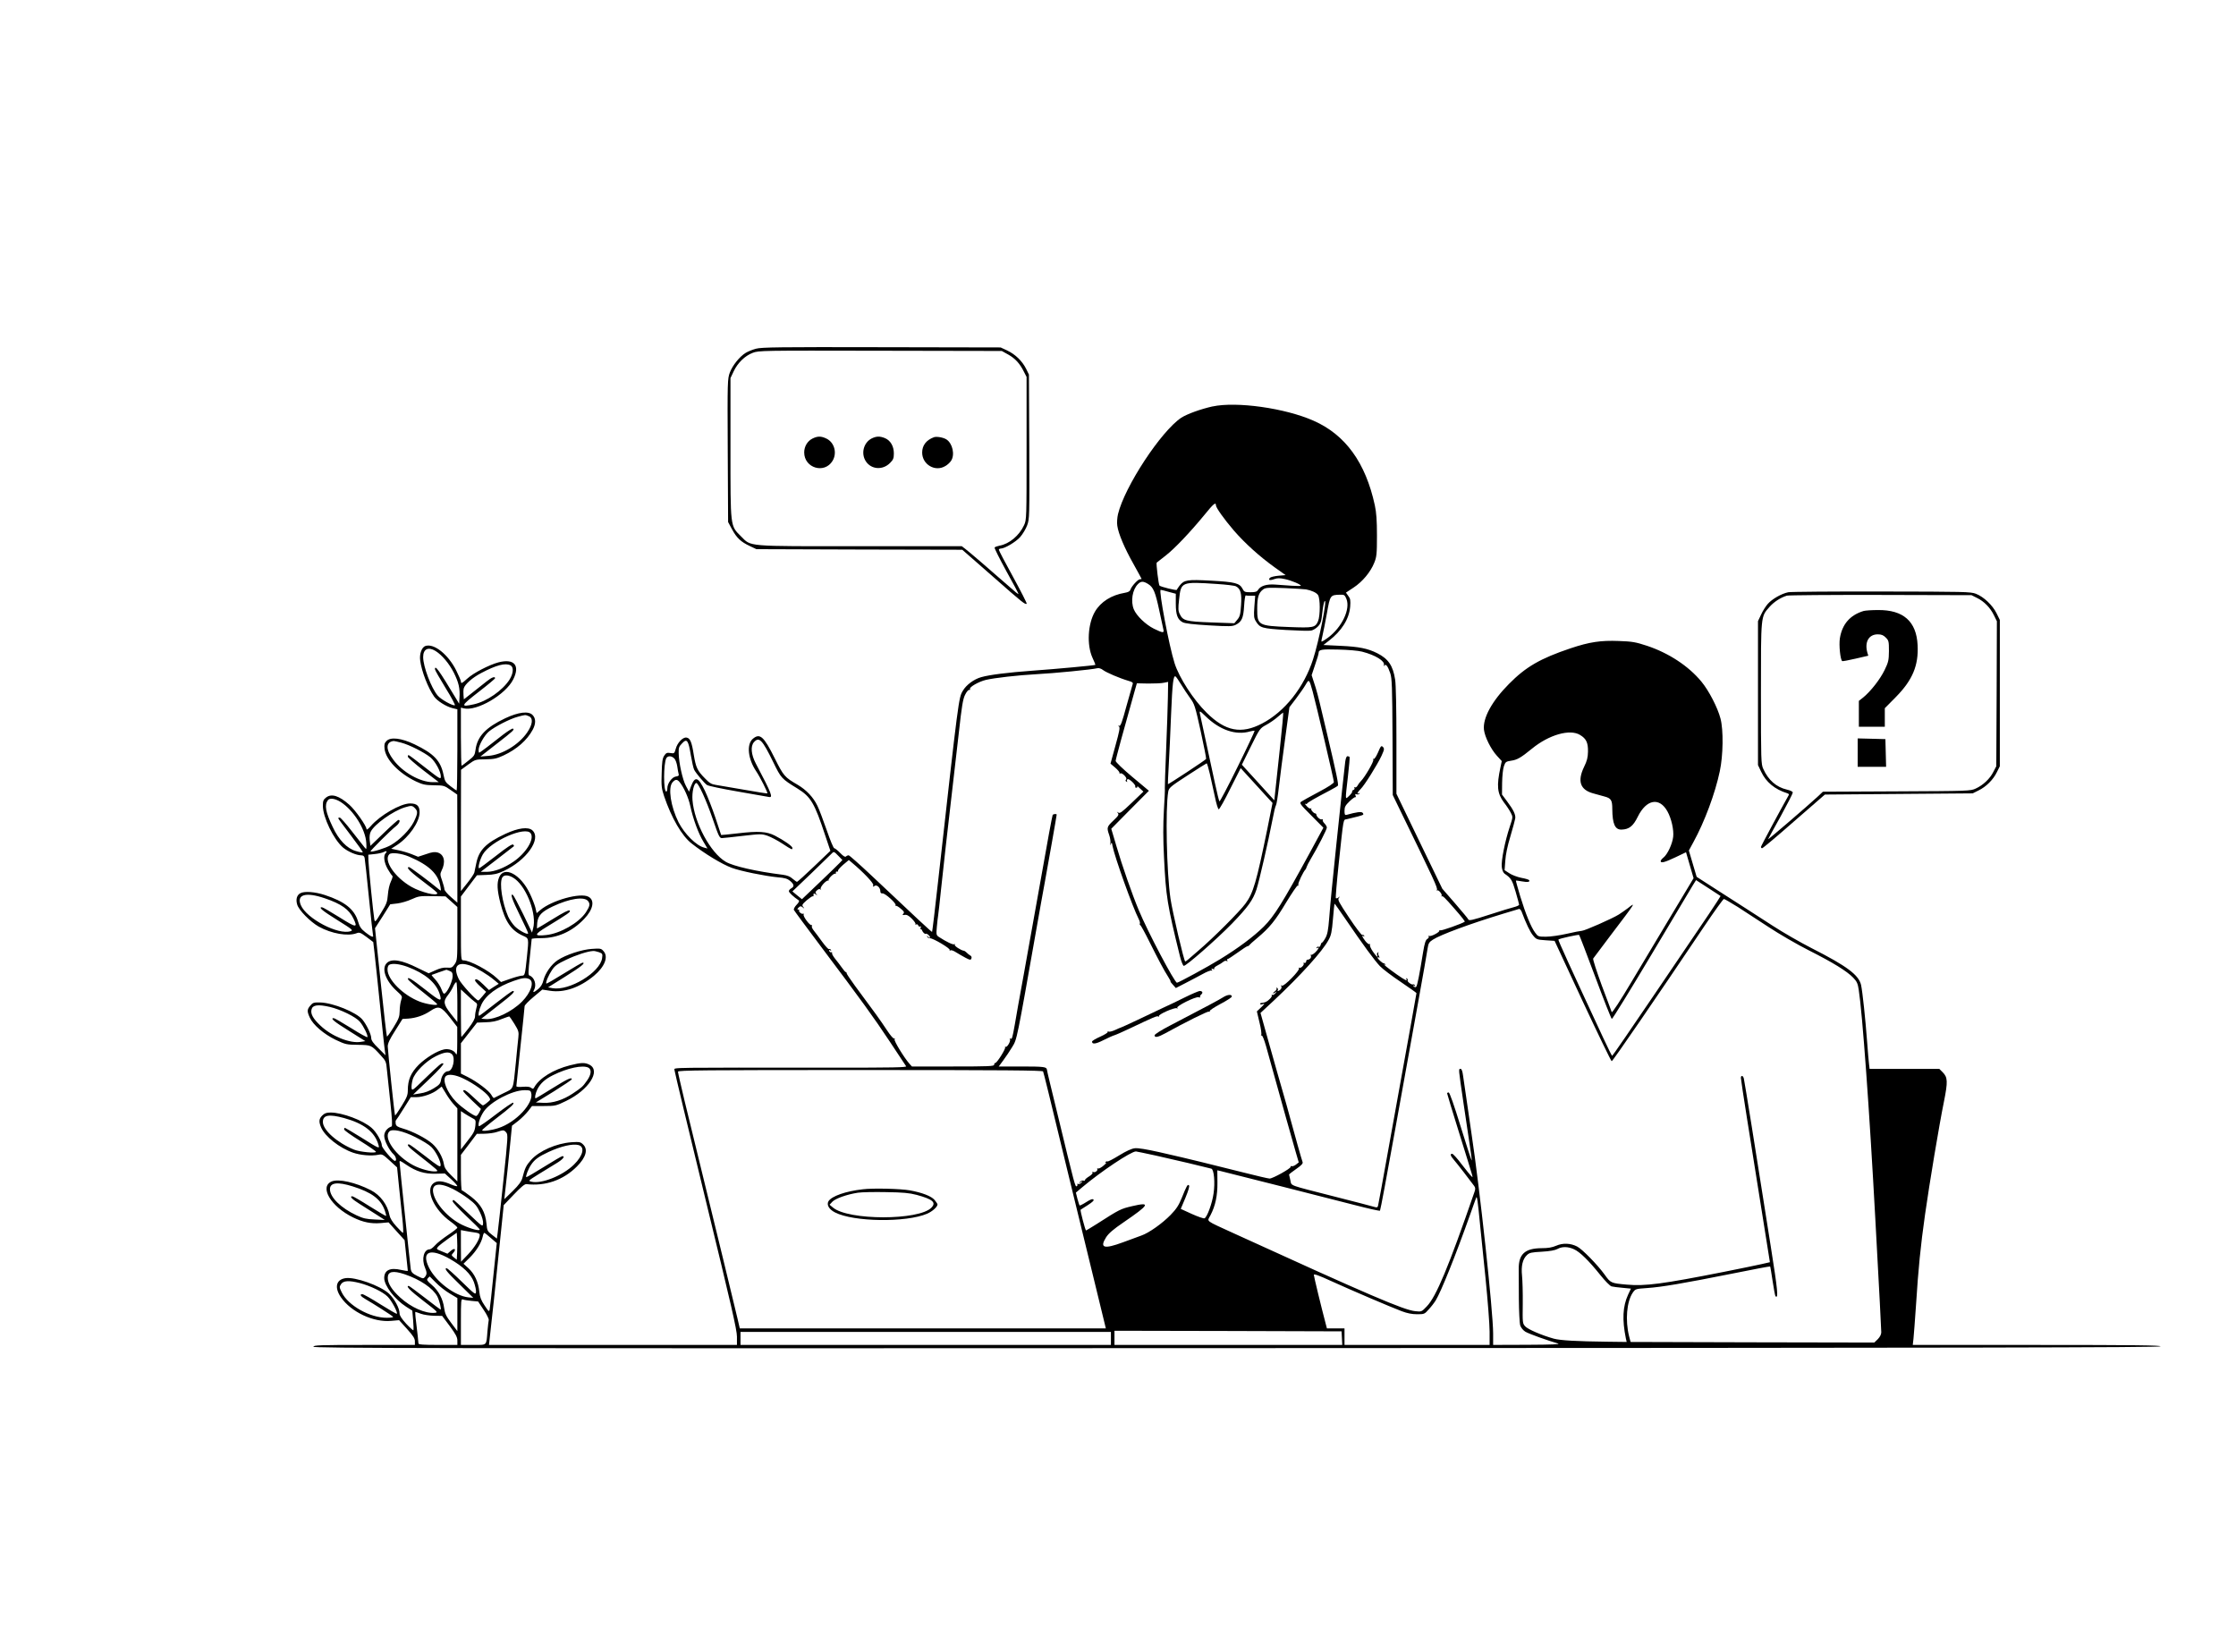 <?xml version="1.0" standalone="no"?>
<svg version="1.0" xmlns="http://www.w3.org/2000/svg"
 width="880" height="650" viewBox="0 0 1700 1400"
 preserveAspectRatio="xMidYMid meet">
<g transform="translate(0,1333) scale(0.1,-0.1)"
fill="#000000" stroke="none">
<path d="M5431 10374 c-30 -8 -69 -24 -87 -35 -52 -32 -111 -106 -134 -166
-20 -54 -21 -70 -18 -662 l3 -606 34 -63 c40 -73 74 -105 151 -141 l55 -26
873 -3 872 -2 258 -226 c253 -223 277 -242 288 -231 3 3 -49 105 -115 226 -67
121 -121 225 -121 231 0 5 7 10 16 10 33 0 128 56 165 98 21 24 48 69 59 99
20 54 20 70 18 666 l-3 612 -24 49 c-33 66 -91 122 -160 155 l-56 26 -1010 2
c-861 2 -1018 0 -1064 -13z m2138 -49 c59 -33 99 -76 133 -145 l23 -45 0 -605
c0 -594 0 -606 -21 -651 -41 -89 -125 -159 -207 -174 -20 -4 -40 -11 -43 -16
-3 -5 42 -95 100 -201 59 -105 105 -193 103 -194 -2 -2 -33 22 -68 54 -184
162 -356 309 -383 329 l-30 23 -860 0 c-983 0 -922 -5 -1012 84 -92 92 -89 69
-89 751 l0 590 27 57 c33 71 95 132 161 157 51 20 74 20 1082 18 l1030 -2 54
-30z"/>
<path d="M5911 9613 c-43 -21 -71 -67 -71 -118 0 -133 172 -184 240 -72 41 67
16 158 -53 190 -44 21 -73 21 -116 0z"/>
<path d="M6413 9614 c-70 -35 -94 -129 -50 -195 46 -69 142 -76 204 -14 28 28
33 40 33 82 0 60 -28 109 -75 129 -44 18 -72 17 -112 -2z"/>
<path d="M6940 9624 c-65 -24 -100 -69 -100 -130 0 -102 111 -167 197 -114 18
10 39 30 48 44 34 51 13 147 -39 181 -26 17 -83 27 -106 19z"/>
<path d="M9301 9885 c-102 -23 -215 -64 -265 -96 -172 -115 -480 -584 -536
-817 -7 -30 -10 -74 -6 -98 9 -67 62 -192 138 -326 37 -67 68 -123 68 -125 0
-1 -6 -3 -14 -3 -17 0 -72 -60 -81 -89 -4 -13 -18 -21 -48 -26 -113 -19 -203
-76 -252 -159 -61 -104 -71 -283 -21 -392 15 -31 25 -58 24 -60 -5 -4 -322
-34 -533 -49 -207 -15 -366 -35 -435 -55 -61 -17 -127 -66 -155 -115 -36 -60
-35 -52 -211 -1625 -25 -228 -48 -417 -50 -419 -3 -3 -128 113 -513 477 -100
94 -188 172 -194 172 -7 0 -17 -4 -23 -10 -7 -7 -23 3 -49 30 -21 22 -44 40
-50 40 -7 0 -35 69 -64 153 -29 83 -64 177 -79 207 -34 71 -92 133 -166 177
-112 65 -120 74 -196 226 -93 187 -126 215 -186 164 -54 -47 -41 -171 30 -276
32 -47 99 -181 94 -186 -2 -2 -91 12 -198 31 -107 19 -215 37 -240 41 -36 5
-54 16 -92 56 -64 65 -76 91 -94 199 -17 109 -31 142 -62 146 -31 5 -78 -45
-91 -96 -11 -39 -13 -40 -45 -35 -29 5 -37 1 -53 -23 -14 -22 -19 -52 -21
-149 -4 -108 -1 -129 21 -195 62 -183 150 -335 232 -399 110 -87 259 -177 341
-207 75 -28 283 -70 387 -80 63 -5 85 -12 108 -31 34 -29 37 -48 9 -63 -11 -6
-20 -17 -20 -24 0 -11 39 -48 84 -78 7 -4 0 -19 -18 -37 -16 -16 -26 -36 -24
-43 3 -7 109 -150 235 -318 340 -452 438 -587 580 -801 71 -107 133 -200 137
-207 6 -10 -112 -12 -606 -12 -1427 1 -1358 2 -1358 -18 0 -9 119 -507 265
-1105 217 -891 265 -1100 265 -1157 l0 -70 -1051 0 -1051 0 7 63 c3 34 10 96
15 137 5 41 31 280 56 530 l47 455 86 90 c60 63 91 89 106 88 161 -19 313 34
428 149 78 78 97 146 52 188 -22 21 -31 22 -97 18 -128 -9 -274 -73 -343 -150
-42 -47 -52 -68 -74 -153 -8 -29 -29 -59 -81 -110 l-72 -70 6 55 c4 30 13 116
21 190 8 74 20 190 26 256 l12 122 52 40 c28 22 66 60 85 84 l33 43 101 0 c98
0 103 2 188 43 192 93 297 256 198 307 -39 20 -71 19 -166 -5 -141 -36 -259
-109 -302 -186 -8 -15 -13 -16 -26 -5 -11 9 -34 12 -71 9 -36 -3 -55 -1 -55 6
0 6 16 157 35 336 19 179 35 332 35 341 0 9 34 44 75 78 l75 63 65 -10 c119
-19 252 27 373 127 92 77 125 162 80 210 -19 22 -27 23 -97 18 -86 -5 -224
-51 -291 -96 -53 -35 -104 -108 -120 -169 -7 -31 -22 -56 -43 -74 -38 -32 -52
-35 -37 -9 24 45 3 108 -40 123 -10 3 -9 35 4 153 9 83 16 153 16 156 0 4 37
7 83 7 137 1 260 56 362 163 77 80 92 159 36 188 -68 37 -310 -30 -408 -113
l-31 -26 -11 48 c-7 26 -28 80 -47 119 -78 163 -218 237 -260 137 -20 -48 -17
-108 10 -216 41 -161 92 -235 193 -280 50 -22 49 -20 33 -176 -16 -156 -18
-162 -43 -162 -12 0 -57 -12 -100 -27 l-77 -27 -33 31 c-70 67 -231 153 -287
153 -19 0 -20 8 -20 270 l0 271 68 90 68 90 79 3 c65 2 93 8 149 34 190 88
320 270 243 343 -35 33 -121 22 -230 -29 -165 -77 -225 -138 -247 -251 -7 -31
-14 -65 -16 -76 -2 -11 -29 -51 -59 -89 l-55 -69 0 514 1 514 60 44 c61 44 62
44 148 45 74 1 95 6 153 33 113 53 199 129 247 218 27 51 27 95 -1 124 -33 36
-119 26 -232 -27 -165 -78 -237 -154 -252 -267 -6 -45 -11 -54 -60 -92 -29
-24 -55 -43 -58 -43 -3 0 -6 111 -6 246 l0 246 24 -6 c110 -27 356 116 420
246 59 119 8 178 -125 144 -79 -21 -213 -90 -265 -138 -45 -41 -54 -45 -54
-24 0 7 -18 50 -40 94 -68 135 -187 230 -260 207 -32 -10 -53 -69 -45 -124 12
-92 67 -233 118 -305 26 -37 100 -84 155 -98 l42 -10 0 -344 c0 -189 -3 -344
-6 -344 -3 0 -26 16 -52 36 -42 32 -48 41 -59 95 -24 121 -82 181 -246 260
-111 53 -202 64 -237 29 -18 -18 -21 -30 -17 -67 10 -92 122 -208 267 -277 56
-26 77 -31 151 -32 83 -1 88 -2 142 -40 l56 -39 1 -458 0 -458 -55 48 c-30 26
-55 56 -55 66 0 10 -9 42 -19 72 -18 50 -18 58 -5 85 37 73 23 137 -33 154
-25 7 -48 4 -99 -14 l-67 -22 -52 21 c-29 12 -80 27 -114 34 l-62 13 50 32
c102 67 191 195 191 277 0 54 -22 75 -81 75 -80 0 -255 -101 -333 -192 -21
-24 -36 -35 -36 -26 0 27 -95 162 -146 207 -87 77 -151 97 -197 61 -23 -18
-27 -29 -27 -70 0 -97 91 -285 171 -354 42 -35 114 -66 156 -66 15 0 24 -7 27
-22 3 -13 19 -162 36 -333 17 -170 33 -316 35 -322 8 -23 -16 -14 -64 24 -38
30 -50 48 -63 93 -31 104 -114 169 -282 224 -82 27 -173 34 -207 15 -29 -15
-40 -51 -27 -95 12 -47 112 -148 183 -188 108 -60 247 -84 321 -56 23 9 33 6
83 -31 31 -23 57 -43 58 -44 2 -1 55 -504 83 -785 6 -58 13 -121 16 -140 l5
-35 -60 60 c-43 41 -61 67 -61 85 0 33 -40 116 -75 158 -52 62 -248 142 -357
145 -55 1 -63 -1 -84 -26 -29 -34 -29 -49 -5 -102 28 -62 119 -140 218 -188
85 -40 92 -42 190 -43 114 -2 113 -1 194 -90 43 -47 46 -53 52 -124 4 -41 17
-165 29 -274 15 -142 18 -201 10 -204 -36 -12 -62 -45 -62 -80 0 -40 43 -123
79 -156 21 -19 29 -56 12 -56 -17 0 -111 110 -111 130 0 34 -46 115 -87 150
-73 64 -249 130 -347 130 -36 0 -52 -6 -71 -25 -28 -28 -31 -51 -11 -99 32
-78 156 -176 271 -216 63 -22 156 -30 215 -18 33 7 39 3 97 -50 l62 -57 16
-160 c9 -88 22 -213 29 -277 7 -65 9 -118 5 -118 -4 0 -29 25 -57 56 -33 36
-52 68 -57 92 -16 89 -78 173 -159 214 -129 66 -273 98 -331 74 -107 -45 -8
-213 181 -305 83 -41 153 -55 234 -48 l67 6 68 -76 68 -75 13 -126 c8 -70 14
-130 14 -133 0 -4 -25 0 -57 7 -93 22 -143 -2 -143 -69 0 -64 89 -181 186
-243 l52 -33 7 -81 c4 -45 5 -83 2 -86 -2 -2 -30 23 -61 56 -39 43 -56 69 -56
88 0 44 -44 124 -91 168 -73 67 -288 143 -368 130 -79 -12 -95 -79 -38 -162
86 -125 276 -214 426 -200 l67 6 67 -74 c52 -58 67 -81 67 -105 l0 -31 -430 0
c-374 0 -430 -2 -430 -15 0 -13 898 -15 7827 -12 6250 2 7827 5 7830 15 4 9
-210 12 -1048 12 l-1052 0 6 53 c3 28 13 160 22 292 19 300 38 492 76 760 38
268 120 760 160 956 34 171 33 207 -11 251 l-28 28 -296 0 -295 0 -5 43 c-3
23 -10 107 -16 187 -14 190 -39 424 -51 480 -19 86 -120 161 -419 313 -96 49
-244 134 -330 190 -85 55 -191 123 -234 151 -44 28 -154 99 -245 157 l-166
107 -33 111 -33 112 39 72 c94 171 184 413 223 599 29 134 32 351 6 448 -24
92 -98 236 -162 313 -109 132 -277 242 -460 303 -97 32 -126 37 -240 41 -152
6 -248 -8 -409 -62 -256 -86 -379 -157 -522 -302 -144 -145 -223 -289 -212
-388 7 -61 59 -165 109 -220 l42 -46 -11 -52 c-34 -158 -28 -221 29 -298 23
-29 49 -69 59 -89 18 -35 18 -36 -10 -120 -39 -117 -73 -286 -67 -338 3 -27
12 -48 23 -57 56 -38 65 -53 94 -152 16 -56 30 -106 30 -111 0 -6 -20 -15 -44
-21 -24 -6 -114 -33 -199 -61 -158 -51 -183 -57 -189 -41 -1 5 -52 65 -111
134 l-108 124 -195 403 -194 402 0 452 c0 264 -4 478 -11 516 -18 118 -58 176
-151 223 -81 41 -157 56 -313 63 l-144 7 45 35 c109 83 173 185 182 289 4 54
2 69 -16 92 l-20 28 65 43 c75 49 144 132 175 210 20 49 23 73 23 230 0 130
-5 196 -18 257 -78 361 -249 598 -519 717 -241 107 -653 165 -857 121z m29
-838 c0 -20 69 -117 153 -215 95 -109 217 -219 345 -311 l93 -66 -60 -5 c-33
-3 -66 -11 -72 -17 -20 -20 -3 -26 35 -12 28 10 46 10 93 0 54 -12 133 -45
133 -56 0 -3 -35 -2 -77 0 -43 3 -107 8 -142 10 -71 5 -122 -11 -143 -44 -10
-17 -23 -21 -65 -21 -48 0 -54 3 -67 29 -25 48 -64 58 -266 69 -204 11 -229 7
-268 -42 -11 -15 -22 -31 -24 -36 -2 -7 -133 25 -146 36 -8 6 -30 189 -24 195
4 3 37 29 74 58 78 60 211 201 331 347 76 94 97 111 97 81z m-575 -667 c45
-28 61 -66 95 -225 17 -77 32 -150 35 -162 7 -30 -5 -29 -81 8 -70 35 -147
109 -170 164 -28 69 -12 167 35 214 26 26 45 26 86 1z m583 0 c79 -5 152 -14
162 -20 40 -21 50 -62 43 -160 -5 -79 -10 -97 -32 -123 l-25 -30 -195 7 c-216
8 -241 15 -267 70 -14 27 -15 47 -6 126 16 149 19 150 320 130z m756 -46 c47
-9 87 -27 101 -47 20 -28 20 -175 1 -222 -24 -55 -38 -58 -245 -50 -263 10
-271 15 -271 155 0 98 12 136 52 165 20 14 44 15 183 10 88 -4 169 -9 179 -11z
m-1164 -21 l60 -16 0 -84 c0 -96 15 -135 59 -158 21 -10 89 -18 224 -26 173
-10 197 -9 225 5 51 26 65 57 71 159 3 51 9 91 14 90 4 -2 23 -3 43 -3 l37 0
-7 -92 c-6 -82 -4 -97 13 -125 35 -56 51 -60 253 -73 103 -6 201 -9 216 -5 16
3 42 19 57 35 23 24 29 41 37 117 5 48 14 93 20 98 24 23 -48 -338 -98 -492
-77 -240 -241 -446 -433 -546 -176 -92 -311 -66 -470 92 -112 110 -232 296
-271 418 -47 147 -137 623 -118 623 5 0 35 -7 68 -17z m1506 -59 c36 -87 -38
-242 -157 -330 -27 -20 -52 -35 -54 -32 -2 2 2 26 9 53 7 28 23 112 37 187 27
153 28 155 112 157 35 1 39 -2 53 -35z m-7721 -442 c55 -34 115 -106 155 -184
42 -84 53 -134 48 -213 l-3 -50 -24 40 c-150 249 -181 292 -181 252 0 -7 40
-77 89 -157 50 -80 85 -147 80 -148 -18 -7 -118 49 -145 81 -55 64 -124 247
-124 327 0 69 43 90 105 52z m7855 -6 c113 -29 195 -80 184 -114 -4 -12 -3
-13 3 -4 13 18 30 -3 51 -65 14 -42 17 -113 19 -540 l2 -492 45 -93 c312 -640
338 -696 329 -712 -3 -6 -3 -8 2 -4 11 10 46 -32 38 -46 -3 -6 -3 -8 1 -4 8 7
24 -8 107 -103 64 -73 92 -109 88 -112 -25 -17 -195 -77 -206 -73 -8 3 -12 2
-9 -2 7 -12 -73 -54 -86 -45 -7 3 -8 1 -4 -5 3 -6 -2 -15 -12 -21 -14 -8 -23
-34 -36 -113 -30 -187 -49 -283 -58 -292 -5 -6 -13 -5 -21 3 -10 11 -9 12 2 6
10 -5 12 -4 7 4 -4 6 -11 9 -15 7 -11 -7 -52 24 -46 34 3 5 0 12 -6 16 -8 4
-9 3 -5 -4 14 -23 -10 -11 -79 37 -74 52 -130 97 -105 85 9 -4 12 -3 7 2 -5 5
-12 9 -15 9 -11 0 -52 38 -52 48 0 4 5 5 11 1 8 -5 8 -1 0 13 -6 11 -7 24 -3
28 4 5 2 5 -5 1 -7 -4 -10 -13 -6 -21 10 -28 -6 -15 -37 30 -17 25 -28 50 -24
57 4 6 3 8 -3 5 -6 -4 -23 9 -37 27 -28 37 -33 52 -14 40 7 -4 8 -3 4 5 -4 6
-11 9 -16 6 -5 -3 -55 62 -110 145 -88 132 -100 154 -88 168 11 15 11 16 -4 4
-9 -7 -19 -9 -22 -4 -2 4 8 132 24 283 44 412 38 378 69 385 75 17 134 33 139
38 3 4 1 11 -5 17 -11 11 -54 5 -135 -18 -15 -4 -18 2 -18 34 0 33 7 46 43 81
24 23 47 39 51 35 4 -4 4 1 0 12 -6 14 -4 17 9 12 9 -3 19 -1 23 5 4 7 3 8 -4
4 -22 -13 -12 10 14 35 32 30 142 206 178 283 24 53 25 61 11 75 -13 13 -18 8
-41 -47 -15 -34 -31 -59 -37 -55 -6 3 -7 1 -3 -6 8 -12 -71 -148 -105 -182
-10 -10 -23 -27 -29 -39 -6 -11 -16 -17 -22 -14 -7 4 -8 3 -4 -5 4 -6 0 -14
-8 -17 -9 -3 -14 -9 -11 -14 2 -4 -9 -20 -25 -35 -36 -35 -35 -45 -11 165 10
85 16 158 14 163 -2 4 -10 7 -18 7 -8 0 -15 -17 -19 -47 -17 -148 -27 -241
-76 -708 -36 -348 -47 -456 -60 -619 -8 -100 -15 -137 -32 -167 -12 -22 -25
-39 -29 -39 -4 0 -9 -9 -12 -21 -3 -12 -10 -18 -16 -15 -5 4 -13 1 -17 -5 -4
-8 -3 -9 4 -5 23 14 12 -10 -16 -37 -16 -15 -32 -24 -36 -20 -4 4 -4 0 -1 -9
6 -15 -9 -33 -30 -33 -5 0 -10 -7 -10 -15 -1 -8 -7 -14 -15 -12 -8 2 -12 0 -7
-4 10 -10 -23 -45 -36 -37 -6 3 -7 1 -3 -5 10 -16 -128 -157 -144 -147 -9 5
-11 4 -6 -4 4 -6 2 -18 -4 -26 -14 -16 -35 -21 -25 -6 3 5 0 13 -6 17 -7 4 -9
3 -5 -4 3 -6 -4 -18 -16 -26 -12 -9 -18 -16 -12 -16 5 0 16 6 24 13 8 6 6 2
-4 -10 -10 -13 -23 -20 -29 -16 -5 3 -7 2 -4 -4 4 -6 -5 -21 -19 -33 -22 -22
-39 -29 -71 -32 -7 -1 -10 -5 -7 -10 3 -4 15 -3 27 3 13 6 6 -5 -17 -27 l-39
-37 22 -93 c13 -51 19 -99 15 -105 -4 -7 -3 -9 3 -6 6 4 21 -32 38 -91 14 -53
46 -167 70 -252 24 -85 69 -245 99 -355 31 -110 68 -240 82 -289 l26 -89 -24
-19 c-12 -9 -29 -16 -35 -13 -7 2 -12 0 -10 -6 3 -13 -151 -99 -178 -99 -11 0
-110 23 -220 51 -285 71 -474 118 -520 128 -22 5 -112 25 -200 46 -103 23
-175 35 -202 32 -28 -3 -72 -23 -134 -61 -50 -31 -95 -54 -99 -51 -5 3 -12 0
-16 -6 -5 -8 -2 -10 7 -4 8 4 -2 -6 -21 -23 -19 -17 -41 -29 -48 -27 -7 3 -11
1 -8 -4 8 -13 -21 -34 -35 -25 -8 4 -9 3 -5 -4 4 -7 -7 -20 -28 -33 -20 -12
-36 -26 -36 -31 0 -6 -6 -8 -14 -5 -8 3 -20 -2 -28 -11 -12 -16 -11 -16 7 -2
19 14 19 14 6 -3 -8 -10 -20 -16 -28 -13 -8 3 -11 2 -8 -3 3 -5 1 -12 -4 -15
-14 -9 -14 -10 -166 619 -20 83 -48 197 -62 255 -14 58 -26 110 -26 115 -4 22
-29 25 -215 25 l-193 0 39 53 c21 28 55 79 75 112 41 67 37 47 207 1010 22
127 54 302 70 390 31 170 100 561 100 570 0 8 -28 6 -34 -3 -2 -4 -16 -75 -31
-157 -25 -142 -76 -427 -214 -1195 -34 -184 -68 -375 -76 -425 -20 -113 -24
-127 -37 -119 -7 4 -8 2 -4 -4 9 -15 -24 -73 -37 -65 -6 3 -7 2 -4 -4 7 -12
-69 -133 -83 -133 -6 0 -10 -7 -10 -15 0 -13 -45 -15 -348 -15 l-349 0 -20 22
c-44 49 -135 197 -127 209 4 7 3 10 -3 6 -7 -4 -33 27 -62 71 -61 92 -92 135
-273 379 -37 51 -68 97 -68 102 0 6 -3 11 -7 11 -5 0 -19 17 -33 37 -14 20
-40 54 -58 76 -17 21 -29 43 -26 48 3 5 0 8 -7 7 -6 -2 -14 3 -17 11 -3 9 0
11 8 6 9 -5 11 -4 6 4 -4 6 -11 9 -16 6 -5 -3 -30 24 -57 61 -26 36 -58 79
-71 95 -13 16 -21 33 -17 39 4 6 2 9 -3 8 -15 -4 -73 74 -67 89 2 8 0 11 -5 8
-12 -7 -42 20 -33 29 4 3 0 6 -7 6 -11 0 -10 4 2 17 15 14 19 14 35 2 16 -13
17 -12 4 4 -12 15 -9 21 29 55 24 20 47 36 52 35 4 -2 7 0 7 5 -3 20 3 23 19
11 15 -12 16 -12 5 2 -11 13 -10 19 5 32 13 12 22 14 30 7 9 -7 9 -7 2 2 -11
14 44 78 64 74 6 -2 7 -1 3 2 -5 2 4 17 19 33 15 15 31 26 36 23 5 -3 7 0 6 8
-2 7 3 12 10 10 8 -1 11 2 8 6 -3 5 17 28 43 51 l49 41 27 -23 c97 -81 183
-172 180 -189 -4 -16 -2 -18 10 -8 18 15 50 -13 50 -44 0 -15 6 -20 19 -19 22
2 118 -85 110 -99 -3 -5 -2 -7 3 -6 5 2 24 -9 42 -25 27 -22 31 -30 21 -42
-10 -12 -8 -13 11 -10 17 3 34 -5 61 -32 20 -20 34 -41 31 -46 -3 -6 -1 -7 6
-3 6 4 14 0 17 -8 3 -9 11 -13 17 -9 6 4 8 0 4 -10 -3 -9 -3 -16 1 -14 4 1 9
-3 10 -8 7 -18 24 -35 32 -30 10 6 43 -25 35 -33 -3 -4 -11 0 -16 8 -9 13 -10
13 -6 0 2 -8 12 -14 22 -13 25 2 176 -87 168 -100 -4 -6 -1 -7 6 -3 7 5 28 -3
49 -17 21 -13 57 -34 80 -46 38 -20 43 -20 49 -5 4 10 0 20 -10 25 -9 5 -23
16 -31 25 -8 8 -19 15 -23 15 -24 3 -83 41 -77 51 4 7 3 8 -4 4 -11 -6 -66 20
-129 61 -24 16 -25 19 -19 87 4 39 8 82 11 96 2 14 14 115 25 225 12 110 30
274 40 365 33 284 79 684 111 965 24 217 34 279 52 315 12 25 28 44 35 42 8
-1 11 2 7 7 -9 16 73 63 135 78 72 17 275 40 425 48 153 8 471 39 520 51 12 3
32 -3 47 -15 27 -21 141 -70 216 -92 33 -9 41 -16 36 -28 -3 -9 -27 -93 -53
-187 -36 -133 -49 -170 -61 -167 -12 4 -12 2 -2 -5 10 -7 4 -40 -30 -162 l-42
-153 39 -33 c22 -19 39 -39 37 -45 -1 -6 2 -8 7 -5 15 10 62 -39 50 -51 -8 -8
-7 -13 2 -18 7 -5 10 -4 5 3 -3 6 -1 14 5 17 13 8 73 -50 65 -63 -3 -5 1 -9 9
-9 8 0 11 5 8 11 -3 6 7 -1 23 -17 l29 -27 -99 -95 c-85 -81 -101 -93 -115
-82 -14 10 -14 10 -3 -4 11 -15 6 -23 -38 -65 -55 -52 -57 -59 -35 -122 8 -23
13 -55 10 -70 -4 -21 -3 -23 3 -7 8 17 10 15 15 -15 18 -94 171 -521 223 -622
8 -16 12 -33 9 -37 -3 -5 -1 -11 4 -13 4 -1 40 -66 78 -143 79 -158 121 -237
158 -295 14 -22 23 -40 20 -40 -3 0 6 -12 20 -27 l25 -28 78 40 c42 22 108 56
146 77 37 21 73 35 79 31 6 -4 7 -1 2 7 -6 10 -4 12 9 7 10 -4 15 -3 11 3 -3
5 9 17 27 26 18 9 41 23 50 31 9 8 22 12 29 7 8 -4 10 -3 5 4 -4 7 -3 12 2 12
5 0 43 25 85 55 41 30 80 55 85 55 6 0 12 3 14 8 2 4 32 31 68 61 104 87 153
147 246 303 49 80 92 144 97 141 5 -3 7 0 5 8 -5 12 44 114 61 129 3 3 7 12 9
20 2 8 18 40 36 70 57 95 136 249 136 265 0 8 -9 24 -20 35 -12 12 -18 25 -15
30 3 5 0 7 -8 5 -13 -6 -45 22 -46 40 -1 6 -5 10 -9 10 -14 0 -41 32 -34 40 4
5 2 5 -4 2 -6 -4 -22 5 -35 20 -13 14 -19 23 -12 20 6 -4 13 -3 15 1 3 9 69
47 188 109 36 19 69 38 73 43 8 7 -11 100 -89 430 -14 58 -34 143 -45 190 -29
124 -48 198 -70 261 l-18 56 29 87 c17 48 30 93 30 100 0 30 23 34 166 30 85
-2 169 -9 204 -18z m-7219 -116 c28 -16 24 -68 -9 -121 -59 -92 -193 -185
-302 -209 -117 -26 -113 -14 39 104 78 60 141 113 141 117 0 18 -29 8 -71 -26
-24 -19 -78 -61 -119 -94 l-75 -59 -3 35 c-2 20 -1 46 2 58 9 34 73 91 148
130 128 68 206 88 249 65z m5684 -162 c21 -35 56 -87 77 -116 36 -49 42 -67
89 -280 27 -124 48 -230 46 -235 -2 -8 -320 -217 -324 -214 -1 2 2 72 7 157 5
85 14 281 20 435 11 264 19 333 38 321 5 -3 26 -33 47 -68z m1115 -59 c29
-106 180 -748 180 -768 0 -10 -45 -40 -130 -85 -72 -38 -138 -75 -148 -82 -15
-12 -7 -23 86 -116 l103 -104 -116 -214 c-227 -417 -301 -537 -390 -625 -84
-83 -216 -182 -370 -276 -100 -62 -352 -199 -365 -199 -20 0 -247 430 -324
615 -56 134 -142 380 -190 545 l-43 145 159 161 160 161 -141 118 c-78 65
-141 126 -141 135 0 14 73 281 165 606 l15 52 97 -2 c54 0 114 2 133 7 l35 7
-2 -132 c-1 -73 -8 -272 -15 -443 -7 -170 -12 -317 -11 -325 2 -8 -2 -94 -8
-190 -7 -123 -7 -242 1 -395 16 -334 27 -402 136 -844 10 -40 24 -75 31 -78
16 -6 275 221 409 358 135 140 178 199 208 290 25 79 98 398 136 593 11 60 24
114 29 120 5 6 16 76 25 156 9 80 33 264 53 410 l36 265 57 75 c31 41 68 94
81 117 28 49 30 47 59 -58z m-908 -210 c120 -117 257 -164 377 -129 19 5 37 8
39 5 2 -2 -62 -139 -144 -305 -81 -165 -151 -297 -154 -293 -4 5 -21 73 -38
153 -49 228 -121 563 -127 588 -7 31 -1 28 47 -19z m631 -266 c-18 -164 -36
-332 -40 -372 l-8 -75 -137 151 -138 151 76 154 c76 153 76 154 133 185 31 17
74 47 96 67 22 19 42 35 45 36 3 0 -9 -134 -27 -297z m-6369 267 c41 -15 35
-71 -13 -140 -72 -104 -212 -188 -328 -197 l-68 -6 137 107 c145 113 154 121
139 130 -5 3 -42 -20 -83 -51 -40 -31 -101 -78 -135 -105 -34 -26 -65 -48 -68
-48 -3 0 -5 10 -5 23 0 38 49 125 88 157 50 41 178 107 243 124 67 18 63 18
93 6z m8913 -160 c52 -31 68 -65 67 -140 -1 -51 -8 -79 -33 -130 -59 -122 -33
-195 77 -225 32 -9 74 -20 94 -26 58 -15 68 -31 68 -107 1 -126 23 -176 79
-174 63 2 98 29 137 109 73 148 183 168 251 46 34 -60 56 -159 49 -217 -7 -60
-48 -148 -82 -175 -13 -10 -24 -24 -24 -30 0 -20 34 -11 125 32 l90 43 32
-110 32 -110 -183 -305 c-101 -168 -256 -427 -344 -575 -94 -158 -163 -264
-167 -255 -2 8 -41 110 -85 228 -43 118 -76 219 -72 226 4 6 68 91 142 189
225 296 223 294 151 237 -20 -15 -54 -39 -76 -53 -54 -34 -290 -138 -313 -138
-9 0 -67 -11 -127 -25 -61 -14 -140 -25 -177 -25 -64 0 -68 1 -91 33 -35 45
-82 161 -128 311 -21 72 -38 131 -36 132 1 1 24 -2 51 -7 48 -9 71 -5 61 10
-2 5 -32 14 -66 20 -34 7 -80 24 -102 39 l-40 26 6 81 c3 50 19 127 43 205 20
69 39 137 41 151 6 32 -15 75 -71 149 l-41 55 1 100 c1 56 7 117 15 140 13 37
17 40 62 47 50 7 82 25 176 102 144 118 322 169 408 116z m-7538 -171 c10 -57
22 -113 29 -125 16 -30 86 -113 108 -128 11 -8 127 -32 259 -55 132 -23 250
-44 263 -46 41 -10 30 21 -108 283 -40 76 -46 147 -16 181 44 49 71 21 164
-170 67 -137 69 -139 205 -223 113 -70 144 -121 236 -400 l43 -128 -138 -132
c-75 -72 -141 -131 -145 -131 -4 0 -20 12 -37 26 -20 19 -46 29 -83 34 -225
28 -421 73 -484 110 -130 76 -267 331 -282 524 -5 66 12 140 32 144 17 3 85
-145 141 -309 49 -143 57 -159 77 -158 12 0 92 9 178 19 148 17 159 17 207 1
29 -10 86 -40 127 -67 83 -54 85 -55 85 -36 0 14 -71 64 -149 104 -70 35 -137
40 -315 19 -77 -9 -140 -15 -140 -14 -1 2 -23 68 -49 148 -27 80 -67 182 -89
228 -57 117 -83 126 -117 38 l-17 -47 -26 48 c-29 53 -61 199 -62 280 -1 44 3
56 29 82 41 44 53 27 74 -100z m-2455 106 c69 -18 195 -82 248 -125 41 -34 88
-120 88 -162 0 -26 -6 -23 -134 77 -73 58 -136 105 -140 105 -3 0 -6 -6 -6
-14 0 -7 59 -59 131 -115 l132 -101 -51 0 c-107 0 -255 83 -334 189 -67 88
-66 152 2 160 3 1 32 -6 64 -14z m2315 -134 c10 -10 21 -40 25 -67 4 -27 9
-57 12 -66 4 -12 -2 -17 -23 -20 -33 -4 -73 -58 -73 -99 0 -16 -4 -29 -9 -29
-25 0 -24 237 0 283 13 22 44 22 68 -2z m4539 -128 c11 -49 30 -136 43 -195
12 -60 27 -108 33 -108 6 0 51 79 98 175 l88 174 107 -117 c58 -64 119 -131
135 -148 l28 -30 -44 -220 c-93 -453 -119 -544 -186 -634 -50 -68 -274 -292
-395 -395 -38 -33 -78 -68 -89 -77 -11 -10 -23 -18 -26 -18 -10 0 -109 423
-125 533 -33 226 -44 759 -19 907 6 32 18 43 163 137 86 56 159 102 163 103 3
0 15 -39 26 -87z m-4496 -70 c37 -44 78 -135 93 -207 22 -104 68 -231 111
-301 l34 -57 -27 7 c-67 16 -168 117 -218 215 -67 134 -91 294 -51 339 23 26
38 27 58 4z m-2871 -171 c109 -70 210 -230 217 -346 3 -56 2 -59 -12 -42 -8
10 -57 72 -108 137 -51 66 -98 119 -105 119 -7 0 -13 -3 -13 -6 0 -3 48 -68
107 -145 58 -76 104 -141 101 -144 -2 -3 -29 2 -58 11 -76 22 -146 95 -197
205 -61 128 -71 186 -40 227 16 20 60 14 108 -16z m629 -52 c27 -27 25 -46
-10 -118 -34 -66 -117 -151 -193 -195 -44 -26 -164 -63 -173 -54 -5 4 174 183
219 217 26 21 37 50 18 50 -6 0 -61 -49 -124 -110 l-114 -110 -6 47 c-3 31 0
57 9 74 32 63 188 174 287 205 57 17 64 17 87 -6z m982 -214 c33 -48 -39 -166
-145 -239 -80 -55 -162 -86 -225 -87 l-54 0 139 107 c76 58 140 108 142 110 3
2 0 8 -6 14 -7 7 -51 -21 -145 -95 -75 -58 -139 -106 -143 -106 -14 0 6 75 31
118 66 113 363 243 406 178z m-1230 -168 c-21 -21 -13 -81 18 -135 16 -28 34
-54 39 -57 5 -3 -1 -24 -12 -47 -12 -24 -23 -72 -26 -113 -5 -63 -12 -80 -58
-154 -48 -79 -51 -82 -57 -55 -8 42 -48 440 -50 498 l-1 50 56 6 c30 3 64 11
75 17 23 13 32 6 16 -10z m3838 -23 l34 -35 -25 -26 c-13 -14 -90 -89 -171
-166 l-147 -140 -41 33 -40 33 157 150 c86 83 164 159 173 168 21 23 22 22 60
-17z m-3639 -6 c171 -73 249 -148 266 -257 6 -35 5 -36 -13 -21 -79 66 -244
189 -253 189 -33 0 10 -41 162 -155 42 -31 77 -61 77 -66 0 -27 -135 6 -220
54 -140 80 -238 224 -187 276 17 18 102 8 168 -20z m900 -191 c102 -80 183
-303 151 -418 l-9 -35 -75 156 c-42 86 -81 159 -87 163 -26 16 -7 -40 59 -173
39 -78 70 -146 70 -152 0 -17 -74 21 -112 58 -20 20 -46 58 -58 85 -50 116
-75 281 -50 329 16 29 62 24 111 -13z m10217 -143 c1 -1 -44 -70 -100 -154
-57 -83 -263 -387 -458 -676 -195 -288 -358 -525 -361 -525 -3 0 -37 69 -76
153 -285 612 -384 829 -380 833 9 9 170 44 176 39 3 -3 65 -164 137 -357 72
-194 135 -353 140 -355 5 -2 155 242 334 542 179 300 337 565 352 590 l28 45
102 -66 c57 -37 104 -67 106 -69z m-11832 -19 c139 -47 207 -95 243 -172 39
-81 26 -80 -119 11 -74 46 -141 85 -148 85 -32 0 3 -29 131 -109 128 -80 136
-86 112 -94 -104 -35 -374 107 -422 221 -38 90 42 113 203 58z m1074 -29 l50
-45 0 -226 c0 -217 -1 -226 -22 -258 -21 -30 -27 -33 -66 -30 -30 2 -60 -5
-99 -23 l-56 -25 -91 44 c-138 69 -222 83 -263 44 -49 -46 -12 -152 84 -239
48 -44 48 -44 36 -79 -6 -19 -12 -60 -12 -90 -1 -48 -7 -65 -52 -138 -28 -46
-54 -81 -56 -78 -3 3 -27 210 -53 461 l-48 457 65 101 64 102 60 7 c33 4 88
20 122 36 58 26 69 28 174 26 l113 -2 50 -45z m1158 5 c19 -24 15 -44 -19 -96
-60 -89 -218 -180 -338 -192 -103 -11 -102 4 7 70 185 113 205 127 194 138 -7
7 -52 -16 -141 -71 -72 -44 -133 -81 -135 -81 -2 0 -1 21 1 48 7 62 37 94 132
139 142 67 267 86 299 45z m9743 -48 c57 -37 176 -114 264 -172 88 -58 241
-147 340 -197 204 -103 323 -176 377 -232 31 -32 39 -49 47 -103 31 -199 90
-1008 141 -1950 34 -623 50 -928 50 -953 0 -18 -11 -39 -29 -58 l-30 -29
-1033 2 -1033 3 -13 50 c-33 134 -20 291 31 367 23 33 24 33 122 40 120 8 305
39 725 123 173 35 316 62 318 60 2 -2 11 -58 21 -124 10 -67 21 -124 24 -128
27 -26 19 51 -39 417 -19 118 -47 301 -64 405 -51 328 -159 999 -165 1023 -6
26 -25 30 -25 5 0 -10 23 -162 51 -338 28 -176 83 -523 123 -772 l72 -452 -70
-16 c-39 -9 -181 -38 -316 -65 -525 -104 -672 -123 -826 -109 -135 12 -138 13
-189 85 -59 82 -190 216 -233 238 -56 29 -122 31 -177 7 -35 -15 -68 -21 -124
-21 -141 -1 -195 -50 -194 -175 0 -33 1 -147 1 -254 1 -110 6 -209 12 -227 7
-19 25 -41 43 -52 30 -18 195 -77 277 -100 25 -7 -50 -10 -257 -11 l-293 -1 0
97 c0 184 -113 1232 -184 1698 -35 237 -67 456 -71 488 -5 38 -12 57 -21 57
-19 0 -19 8 25 -292 68 -453 72 -480 69 -484 -2 -2 -44 127 -93 286 -57 186
-94 290 -102 290 -7 0 -13 -3 -13 -8 0 -4 45 -153 101 -332 132 -424 121 -384
105 -370 -8 6 -44 51 -82 100 -37 50 -74 90 -81 90 -20 0 -16 -16 15 -52 26
-30 137 -173 171 -220 11 -15 12 -26 3 -51 -221 -640 -325 -888 -404 -970 -44
-46 -44 -47 -99 -41 -99 11 -388 135 -1531 657 -259 119 -233 99 -204 156 42
81 60 166 59 278 l-1 103 27 -6 c66 -16 948 -239 1136 -288 116 -30 213 -52
216 -48 4 4 59 300 123 657 65 358 153 846 196 1085 43 239 82 457 85 483 6
41 13 52 44 72 64 42 319 136 596 220 66 20 126 38 133 40 7 3 17 -7 23 -21
38 -102 73 -175 98 -204 27 -33 33 -35 106 -40 l76 -5 237 -510 c131 -280 242
-510 247 -510 9 0 367 522 787 1147 84 125 158 227 164 228 6 0 57 -30 115
-66z m-3325 -101 c154 -226 251 -357 295 -403 24 -25 104 -85 177 -134 72 -49
132 -91 132 -94 0 -5 -88 -495 -135 -752 -19 -102 -68 -376 -110 -610 -42
-234 -78 -433 -81 -442 -4 -13 -10 -15 -32 -8 -15 5 -162 43 -327 85 -414 106
-371 90 -384 141 -6 23 -11 45 -11 48 0 3 27 24 60 47 44 30 59 47 55 58 -8
20 -67 231 -105 371 -15 58 -44 159 -63 225 -19 66 -70 243 -112 394 l-77 275
113 105 c229 215 412 417 464 514 22 39 28 69 37 177 6 72 12 130 14 130 2 0
42 -57 90 -127z m-6326 -284 c30 -11 32 -14 27 -50 -16 -122 -280 -281 -422
-255 l-36 7 147 92 c133 83 175 117 145 117 -6 0 -76 -41 -157 -91 -80 -50
-148 -89 -150 -86 -8 8 19 72 49 116 24 36 46 51 122 87 82 39 180 71 226 73
9 1 31 -4 49 -10z m-1623 -124 c149 -56 241 -134 272 -227 24 -74 10 -70 -119
32 -118 93 -157 116 -148 88 3 -7 58 -55 124 -106 65 -51 121 -98 123 -104 5
-15 -93 0 -151 23 -138 54 -268 184 -270 269 -1 18 5 36 13 41 25 16 87 9 156
-16z m533 10 c52 -18 146 -75 200 -120 l41 -34 -42 -26 -41 -27 -47 46 c-45
45 -71 57 -71 35 0 -6 21 -30 47 -53 l47 -43 -30 -36 c-16 -20 -32 -37 -37
-37 -18 0 -145 139 -165 181 -52 108 -13 153 98 114z m-176 -45 c21 -8 26 -16
26 -45 0 -37 -37 -122 -63 -143 -12 -10 -17 -5 -31 31 -9 24 -32 61 -51 82
-20 21 -34 39 -33 41 2 2 117 42 125 44 1 0 13 -4 27 -10z m677 -70 c43 -23
13 -113 -63 -190 -86 -86 -228 -154 -308 -148 l-37 3 138 108 c129 100 156
127 128 127 -6 0 -71 -47 -145 -105 -73 -58 -136 -105 -139 -105 -12 0 -3 49
19 95 37 80 135 152 275 201 73 26 103 29 132 14z m-611 -197 l0 -166 -55 69
c-63 80 -67 106 -25 159 16 20 37 54 46 76 10 21 21 36 26 33 4 -3 8 -80 8
-171z m148 5 c22 -15 23 -19 13 -54 -6 -22 -11 -52 -11 -68 0 -20 -17 -52 -56
-103 -31 -40 -58 -73 -60 -73 -2 0 -4 91 -4 201 l0 202 48 -44 c26 -25 57 -52
70 -61z m-1229 -43 c93 -22 221 -85 255 -126 31 -37 69 -114 64 -130 -2 -5
-64 29 -138 76 -74 46 -141 85 -148 85 -33 0 4 -30 131 -109 l137 -86 -37 -6
c-92 -16 -249 47 -344 138 -63 59 -85 100 -75 137 9 38 55 44 155 21z m1018
-90 l62 -80 0 -125 c0 -95 -3 -120 -11 -103 -14 29 -59 46 -100 38 -60 -13
-152 -69 -215 -130 -67 -68 -93 -127 -93 -217 0 -40 -8 -61 -52 -132 -29 -47
-54 -83 -56 -81 -5 5 -61 542 -62 585 0 26 16 61 63 134 l62 99 49 3 c66 5
131 27 186 64 71 48 92 40 167 -55z m548 -56 c34 -56 37 -66 32 -113 -3 -28
-13 -123 -21 -211 -25 -243 -15 -217 -104 -261 -42 -21 -79 -39 -82 -41 -3 -2
-13 10 -22 27 -20 35 -121 111 -200 151 l-58 29 0 129 0 128 68 87 69 88 74 3
c52 1 92 9 134 27 33 13 63 23 66 22 3 -2 23 -31 44 -65z m-531 -255 c33 -32
7 -144 -33 -144 -26 0 -53 -34 -60 -76 -5 -30 -15 -41 -61 -69 -35 -22 -76
-38 -115 -43 l-60 -10 134 128 c87 83 129 130 122 135 -14 8 -25 -1 -166 -137
-94 -92 -100 -96 -103 -71 -2 15 2 47 9 72 17 61 111 156 198 199 71 35 111
40 135 16z m1157 -114 c29 -16 24 -60 -13 -111 -36 -51 -43 -57 -121 -109 -81
-54 -169 -82 -249 -78 l-63 3 153 94 c83 52 152 98 152 103 0 20 -38 2 -165
-77 -75 -47 -139 -85 -141 -85 -11 0 -2 45 15 78 26 50 65 85 131 118 122 61
253 89 301 64z m3854 -32 c6 -14 46 -178 219 -893 64 -264 161 -661 215 -882
l98 -403 -1552 0 -1551 0 -18 78 c-10 42 -67 277 -126 522 -60 245 -145 594
-189 775 -44 182 -105 433 -136 558 -30 126 -55 235 -55 243 0 12 220 14 1545
14 1227 0 1547 -3 1550 -12z m-4910 -62 c83 -39 187 -115 211 -151 17 -26 17
-27 -12 -50 -16 -14 -33 -24 -37 -25 -5 0 -39 29 -76 65 -63 60 -91 78 -91 56
0 -5 34 -41 75 -80 l75 -71 -15 -30 c-9 -17 -20 -30 -26 -30 -20 0 -123 73
-169 120 -78 80 -120 186 -88 218 21 21 82 13 153 -22z m-156 -118 c16 -29 46
-71 65 -93 l36 -40 0 -310 0 -309 -54 53 c-41 41 -55 62 -60 93 -10 60 -50
131 -99 174 -51 45 -167 105 -248 128 -47 14 -58 21 -62 42 -2 13 -1 26 3 29
3 2 33 47 65 99 l60 96 47 0 c56 0 141 30 183 65 17 13 31 24 32 25 0 0 15
-24 32 -52z m726 1 c28 -86 -127 -254 -280 -302 -59 -19 -135 -29 -135 -17 0
4 53 49 118 99 128 98 158 126 145 134 -5 3 -71 -42 -147 -100 -75 -58 -140
-103 -143 -99 -12 12 9 77 40 123 55 83 241 181 344 182 44 1 53 -2 58 -20z
m-499 -216 c30 -15 31 -18 27 -62 -6 -51 -11 -61 -77 -145 l-46 -59 0 162 0
163 33 -22 c17 -11 46 -28 63 -37z m-1086 0 c167 -46 260 -118 291 -226 11
-37 11 -37 -149 63 -71 44 -132 80 -135 80 -4 0 -7 -6 -7 -13 0 -8 61 -51 135
-97 74 -46 135 -88 135 -93 0 -15 -139 -1 -185 18 -143 58 -265 166 -265 235
0 59 51 68 180 33z m605 -162 c55 -27 115 -64 134 -83 39 -37 84 -128 79 -158
-2 -16 -23 -4 -130 80 -71 55 -132 100 -138 100 -24 0 -5 -23 63 -76 196 -155
189 -149 165 -153 -38 -5 -130 19 -192 52 -146 77 -256 232 -203 286 24 25
114 6 222 -48z m769 40 c16 -18 15 -39 -24 -408 -22 -213 -44 -411 -48 -440
l-7 -52 -41 32 c-39 30 -42 36 -47 94 -10 99 -46 163 -129 228 -39 30 -75 55
-80 55 -4 0 -8 68 -8 151 l0 150 68 89 67 89 65 1 c36 1 83 7 105 15 55 18 60
18 79 -4z m613 -107 c56 -15 39 -90 -38 -165 -96 -95 -277 -167 -363 -145 -27
7 -24 9 61 62 48 30 116 71 150 92 56 33 80 62 53 62 -6 0 -76 -41 -156 -91
-80 -50 -147 -89 -150 -87 -7 7 17 70 41 105 30 45 63 69 149 109 107 49 203
71 253 58z m4893 -89 c145 -32 432 -100 471 -111 23 -6 33 -118 19 -211 -11
-81 -55 -202 -77 -210 -7 -3 -56 14 -107 37 l-94 43 40 95 c25 61 36 98 30
104 -12 12 -18 1 -62 -107 -25 -62 -46 -94 -94 -143 -69 -71 -182 -152 -248
-175 -23 -9 -93 -35 -155 -57 -162 -60 -201 -49 -144 42 22 34 60 67 148 127
221 151 234 175 72 137 -97 -23 -104 -26 -299 -151 -47 -30 -88 -54 -91 -55
-6 0 -51 171 -46 176 1 1 28 18 61 39 40 26 55 40 48 47 -8 8 -26 1 -62 -22
-28 -18 -53 -30 -56 -28 -2 3 -10 28 -18 57 l-13 52 51 43 c161 136 416 306
458 306 5 0 80 -16 168 -35z m-6351 -79 c83 -56 153 -77 245 -75 l80 2 55 -50
c31 -28 53 -54 50 -57 -3 -3 -26 3 -50 13 -74 33 -120 36 -152 11 -71 -56 4
-224 146 -325 31 -22 56 -45 57 -51 0 -6 -36 -34 -80 -63 -43 -29 -93 -68
-109 -87 -17 -19 -37 -34 -46 -34 -49 0 -70 -81 -40 -153 18 -44 18 -57 1 -80
-14 -17 -16 -17 -65 7 -41 21 -51 31 -56 58 -5 31 -95 891 -95 909 0 13 4 12
59 -25z m-457 -182 c162 -51 239 -108 273 -205 8 -23 13 -44 11 -46 -2 -2 -65
35 -140 82 -74 47 -140 85 -146 85 -27 0 -3 -25 63 -66 39 -25 104 -66 142
-90 l70 -45 -85 4 c-71 3 -98 9 -154 35 -133 62 -226 153 -226 222 0 56 64 64
192 24z m852 -23 c33 -17 92 -53 129 -81 57 -43 73 -62 98 -115 19 -39 29 -76
27 -95 -3 -31 -3 -31 -122 82 -65 62 -123 115 -127 116 -5 2 -9 -3 -9 -11 0
-8 52 -64 115 -124 63 -59 115 -111 115 -115 0 -15 -79 6 -148 39 -118 56
-230 181 -247 274 -14 77 51 89 169 30z m8705 -301 c6 -58 26 -260 46 -450 19
-190 35 -396 35 -457 l0 -113 -615 0 -615 0 0 70 0 70 -75 0 -74 0 -10 38
c-37 139 -101 404 -101 416 0 10 41 -4 143 -51 180 -82 511 -223 601 -257 47
-18 88 -26 131 -26 60 0 64 1 98 40 20 21 47 56 60 77 45 73 167 376 292 728
25 72 49 137 52 145 6 15 13 -32 32 -230z m-8521 -67 c30 -4 42 -10 42 -22 -1
-35 -41 -101 -98 -162 l-61 -64 -1 134 0 134 38 -7 c20 -4 56 -10 80 -13z
m-150 -172 l-3 -59 -24 19 c-23 19 -23 20 -6 39 28 31 13 46 -20 18 l-29 -25
-48 20 c-47 19 -48 20 -31 40 10 11 50 42 88 69 l70 49 3 -55 c2 -30 2 -82 0
-115z m286 125 l50 -43 -28 -269 c-15 -148 -29 -280 -32 -293 -5 -22 -8 -20
-43 33 -30 44 -40 71 -45 117 -8 82 -40 151 -91 198 l-43 39 53 52 c56 56 98
124 110 178 3 17 10 32 13 32 4 0 29 -20 56 -44z m9181 -95 c50 -22 128 -99
223 -218 41 -51 83 -94 96 -97 12 -3 54 -9 93 -12 l71 -7 -24 -51 c-46 -101
-51 -212 -19 -371 l7 -30 -164 2 c-260 3 -399 11 -454 26 -104 29 -219 79
-242 104 -23 25 -23 31 -21 192 1 91 -2 198 -6 236 -9 84 5 142 41 176 22 21
38 24 127 29 68 4 112 12 132 23 39 22 90 21 140 -2z m-9527 -83 c110 -63 177
-127 202 -195 11 -31 20 -69 18 -84 -3 -26 -9 -22 -121 87 -64 63 -122 114
-127 114 -25 0 -2 -29 108 -136 l117 -115 -42 4 c-116 13 -276 135 -334 253
-67 137 10 168 179 72z m-385 -129 c131 -44 241 -119 277 -188 18 -36 37 -111
27 -111 -2 0 -62 45 -133 100 -71 55 -132 100 -136 100 -28 0 9 -38 122 -125
125 -96 129 -100 98 -103 -79 -8 -201 46 -293 130 -71 65 -105 119 -105 167 0
54 44 63 143 30z m266 -72 c28 -29 80 -70 116 -91 l65 -39 0 -140 0 -140 -52
69 c-43 57 -53 78 -60 126 -10 78 -47 147 -104 196 -41 35 -46 43 -35 56 8 9
15 16 17 16 1 0 25 -24 53 -53z m-645 -3 c88 -23 196 -75 235 -115 33 -32 88
-135 78 -145 -2 -3 -66 34 -141 81 -74 47 -142 85 -151 85 -27 0 -16 -18 28
-43 61 -35 220 -136 231 -148 6 -5 -13 -9 -52 -9 -144 0 -328 104 -382 215
-21 43 -21 47 -6 70 20 30 67 33 160 9z m947 -151 l55 -5 47 -71 c26 -38 45
-77 43 -86 -2 -9 -7 -52 -11 -96 -10 -124 0 -115 -121 -115 l-104 0 0 196 c0
183 1 196 18 189 9 -4 42 -9 73 -12z m-430 -109 c24 -9 75 -16 112 -17 l68 -1
65 -87 c51 -69 64 -94 64 -123 l0 -36 -165 0 c-127 0 -165 3 -165 13 0 11 -7
75 -25 225 -2 23 -3 42 -1 42 2 0 23 -7 47 -16z m7807 -206 l3 -58 -966 0
-965 0 0 60 0 60 963 -2 962 -3 3 -57z m-1958 -3 l0 -55 -1570 0 -1570 0 0 55
0 55 1570 0 1570 0 0 -55z"/>
<path d="M9069 4877 c-58 -29 -143 -70 -190 -91 -46 -22 -144 -68 -217 -103
-74 -35 -136 -63 -138 -63 -2 0 -24 -9 -49 -21 -24 -11 -49 -17 -56 -13 -7 4
-9 3 -6 -3 3 -5 -25 -23 -63 -40 -39 -17 -70 -36 -70 -42 0 -25 31 -21 96 12
38 19 80 38 94 42 14 4 70 29 125 55 209 99 236 111 247 104 6 -4 8 -3 5 3 -8
13 128 74 151 67 12 -4 13 -3 5 3 -17 12 158 99 181 90 10 -4 15 -3 12 2 -3 5
1 14 9 21 18 15 11 30 -13 30 -9 -1 -65 -24 -123 -53z"/>
<path d="M9390 4876 c-33 -21 -134 -75 -447 -238 -77 -40 -133 -75 -133 -84 0
-22 30 -16 90 17 168 93 361 189 370 184 6 -4 9 -1 8 5 -2 6 40 33 92 61 52
27 95 55 95 62 0 21 -38 17 -75 -7z"/>
<path d="M6336 3249 c-144 -16 -263 -58 -290 -101 -18 -30 4 -69 55 -95 156
-81 604 -87 781 -11 44 19 88 58 88 79 0 4 -11 21 -25 38 -28 32 -105 62 -210
81 -79 14 -312 20 -399 9z m456 -47 c137 -37 169 -64 127 -108 -104 -110 -708
-110 -836 1 l-28 23 23 25 c26 28 125 63 217 77 33 5 141 7 240 5 142 -2 196
-7 257 -23z"/>
<path d="M14182 8310 c-58 -12 -137 -57 -174 -99 -17 -19 -43 -60 -57 -91
l-26 -55 0 -610 0 -610 27 -57 c41 -87 115 -149 221 -182 10 -3 16 -9 14 -13
-76 -135 -237 -435 -237 -442 0 -6 5 -11 10 -11 6 0 128 102 271 228 l261 227
626 5 627 5 50 25 c64 31 124 91 155 155 l25 50 0 620 0 620 -28 57 c-34 68
-108 139 -175 165 -44 17 -96 18 -797 19 -412 1 -769 -2 -793 -6z m1599 -48
c60 -29 113 -83 144 -147 l25 -51 -2 -615 -3 -614 -25 -48 c-29 -58 -86 -112
-149 -141 -45 -21 -57 -21 -671 -24 l-625 -3 -40 -38 c-73 -68 -428 -374 -424
-364 2 5 50 93 107 195 56 102 102 192 102 200 0 8 -20 18 -50 25 -90 21 -157
80 -200 175 -19 41 -20 68 -20 639 0 668 -2 650 72 734 38 43 93 79 148 96 14
4 372 7 795 6 l770 -2 46 -23z"/>
<path d="M14820 8151 c-115 -35 -182 -112 -201 -232 -9 -57 4 -183 20 -193 3
-2 54 7 113 21 l108 25 -8 26 c-25 90 12 155 88 155 32 0 48 -7 68 -27 25 -25
27 -32 27 -114 -1 -79 -4 -94 -37 -162 -38 -78 -116 -178 -180 -231 l-38 -30
0 -110 0 -109 110 0 110 0 0 78 0 79 93 94 c142 144 194 268 185 441 -10 201
-121 299 -336 297 -53 0 -108 -4 -122 -8z"/>
<path d="M14770 6950 l0 -120 120 0 121 0 -3 118 -3 117 -117 3 -118 3 0 -121z"/>
</g>
</svg>
